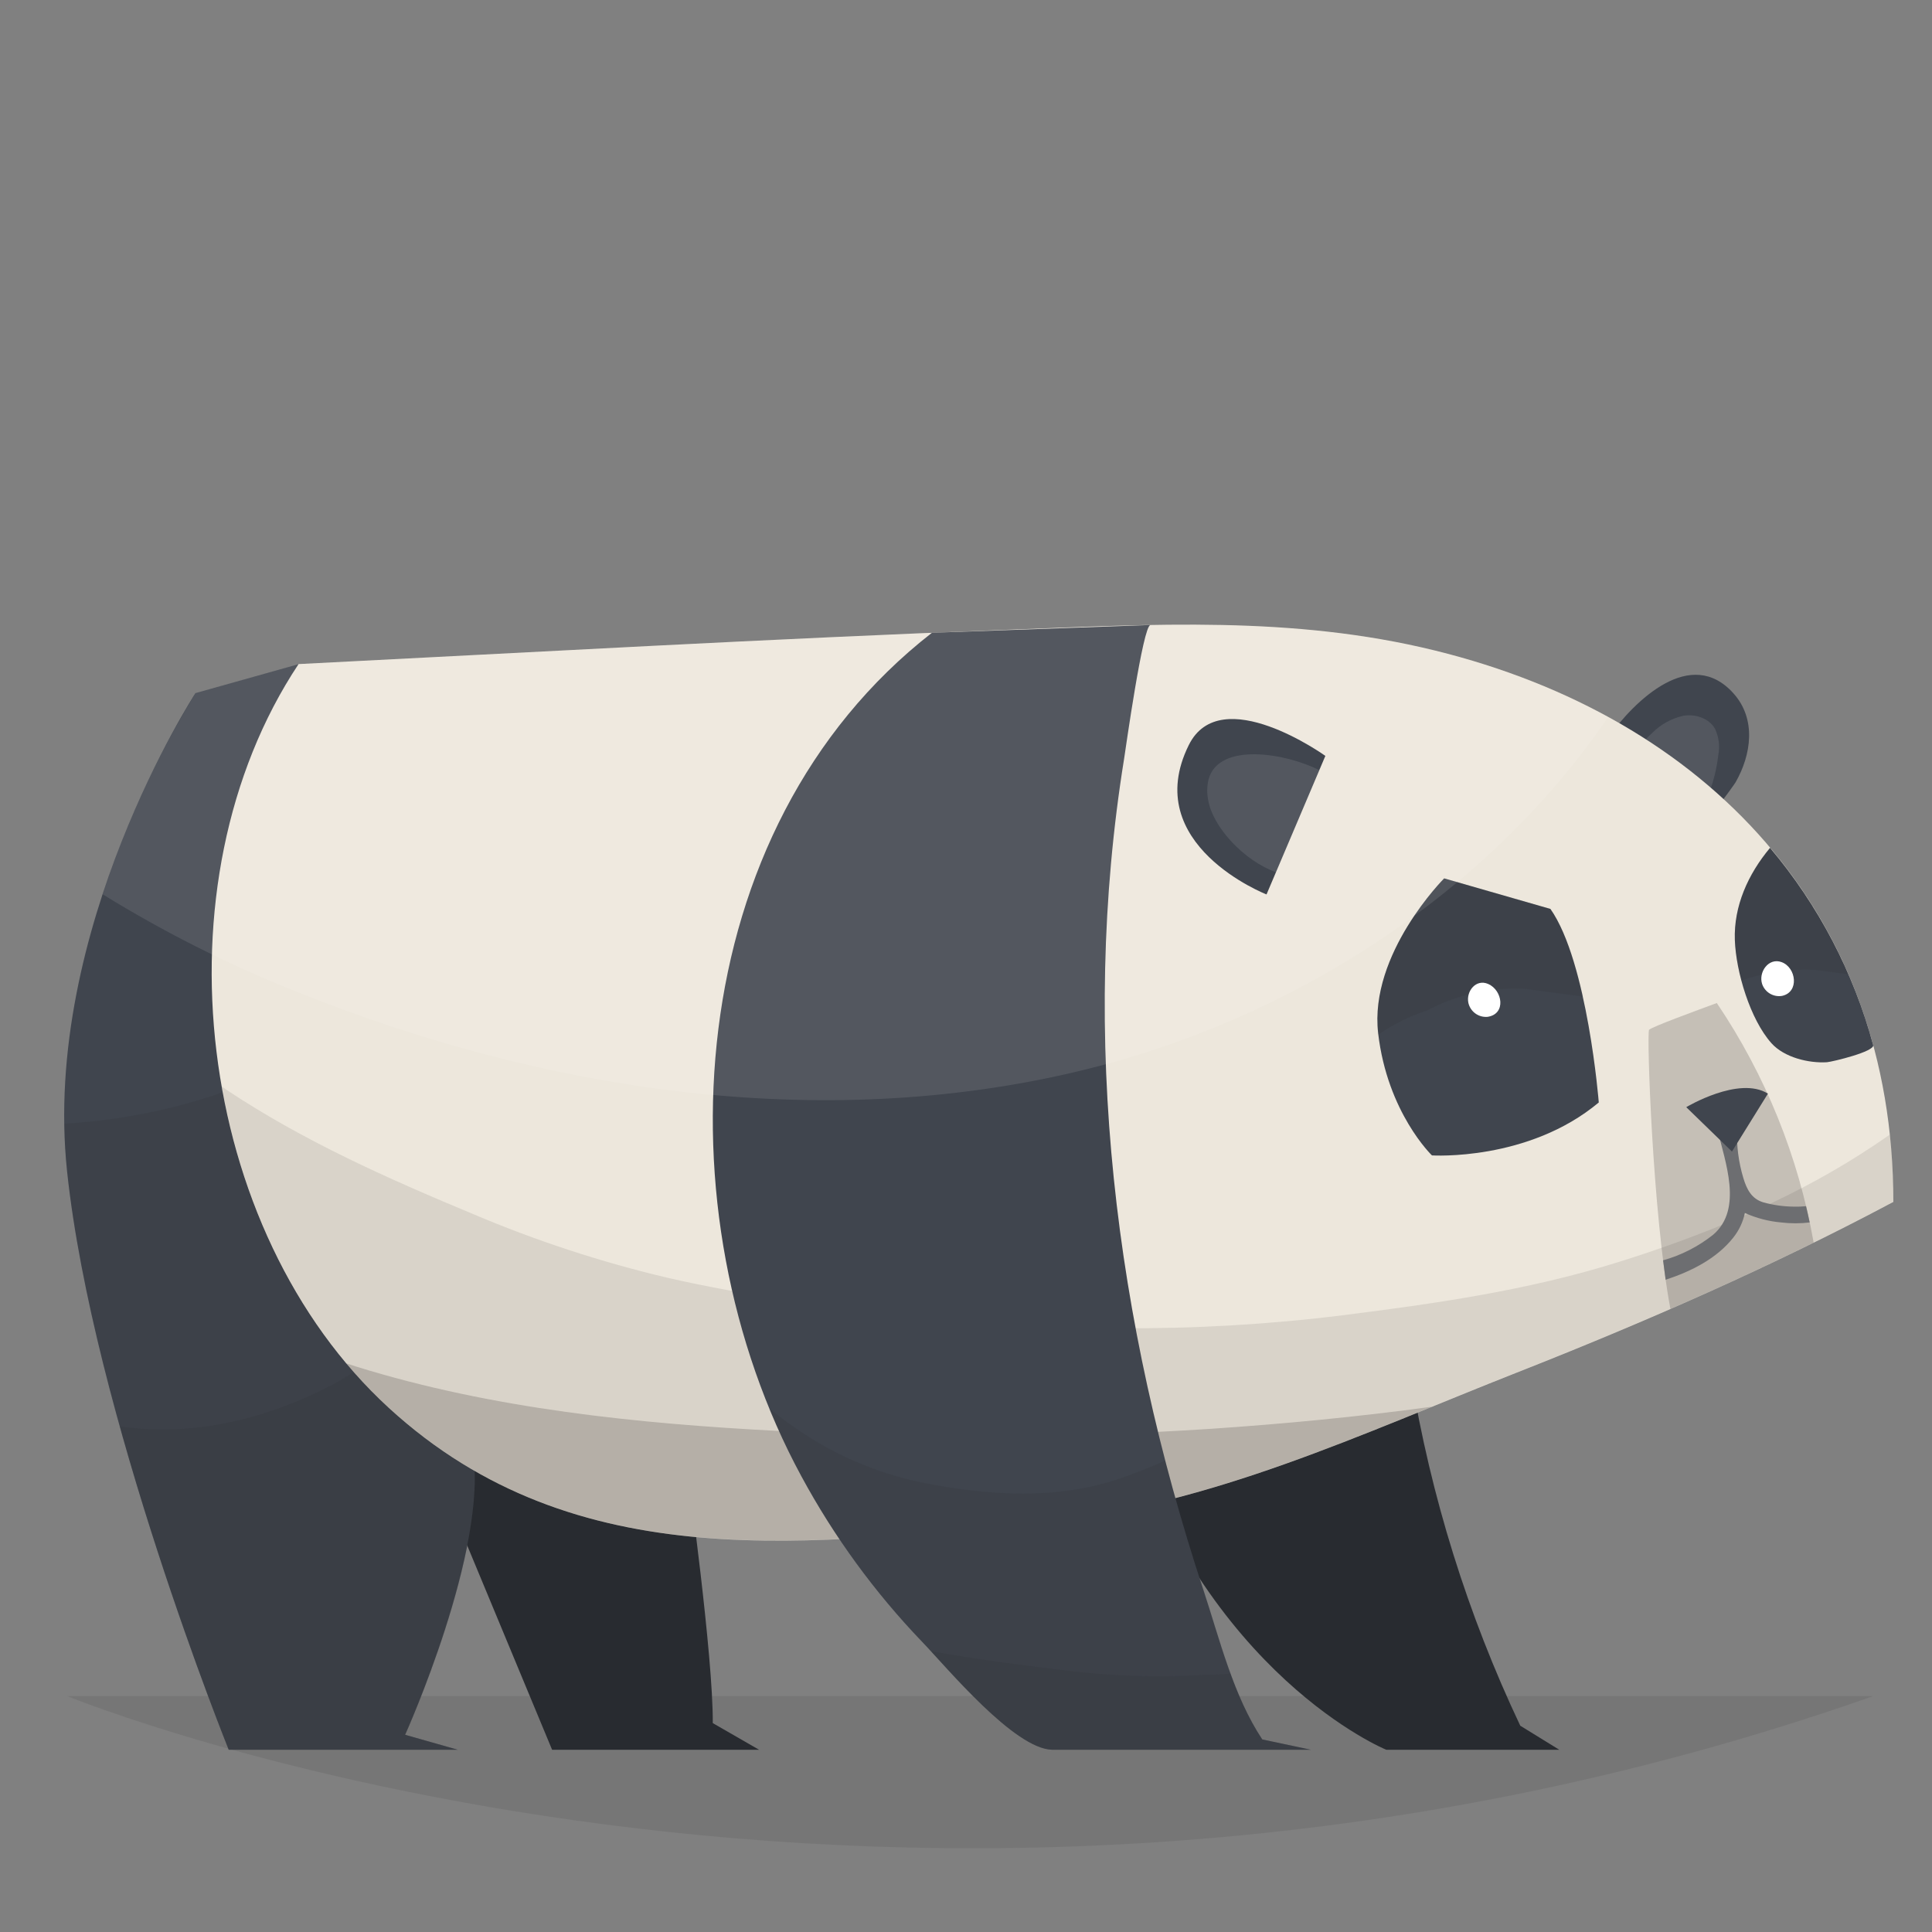 <svg width="300" height="300" viewBox="0 0 300 300" fill="none" xmlns="http://www.w3.org/2000/svg">
<rect x="0" y="0" width="300" height="300" fill="#808080" stroke="none"/>
<g clip-path="url(#clip0_206_1468)">
<path opacity="0.1" d="M290.873 263.372H10.444C10.444 263.372 139.773 316.528 290.873 263.372Z" fill="#231F20"/>
<path d="M117.869 271.701H85.729L62.725 216.343L106.838 228.982C106.838 228.982 110.747 257.133 110.68 267.563L117.869 271.701Z" fill="#282B30"/>
<path d="M71.093 271.701L62.904 269.379C62.904 269.379 75.93 240.49 73.406 225.09L46.327 103.14L30.353 107.623C30.353 107.623 6.436 144.322 10.411 181.859C14.386 219.396 35.515 271.701 35.515 271.701H71.093Z" fill="#40454E"/>
<path opacity="0.1" d="M32.182 170.411C38.634 168.401 44.513 164.871 49.328 160.114C52.547 160.526 55.804 160.526 59.022 160.114L73.439 225.07C75.963 240.47 62.937 269.359 62.937 269.359L71.093 271.7H35.514C35.514 271.7 14.412 219.396 10.444 181.859C10.179 179.391 10.04 176.93 10.007 174.475C17.537 174.047 24.986 172.681 32.182 170.411Z" fill="#231F20"/>
<path opacity="0.1" d="M51.926 214.853C58.922 211.134 64.004 204.815 67.37 197.744L73.439 225.07C75.963 240.47 62.937 269.359 62.937 269.359L71.093 271.7H35.514C35.514 271.7 26.053 248.252 18.613 221.491C29.87 223.141 41.404 220.434 51.926 214.853Z" fill="#231F20"/>
<path d="M219.073 213.463C222.168 232.34 227.889 250.688 236.067 267.969L242.123 271.7H215.256C215.256 271.7 187.244 260.312 174.139 219.396L219.073 213.463Z" fill="#282B30"/>
<path d="M249.702 114.541L264.04 128.151C264.45 128.537 269.241 121.932 269.506 121.466C271.95 117.182 272.745 111.668 269.194 107.69C262.569 100.259 253.87 108.727 249.702 114.541Z" fill="#40454E"/>
<g style="mix-blend-mode:overlay" opacity="0.1">
<path d="M258.779 123.156L253.147 117.834C254.114 116.352 255.263 114.997 256.566 113.803C257.891 112.469 259.57 111.546 261.403 111.142C263.245 110.836 265.338 111.508 266.292 113.138C266.899 114.405 267.085 115.834 266.822 117.215C266.488 120.158 265.626 123.015 264.278 125.65L258.779 123.156Z" fill="white"/>
</g>
<path d="M294 186.629C275.144 196.673 255.42 205.301 235.57 213.117C211.752 222.489 187.867 233.877 162.193 236.305C126.31 239.705 89.492 245.286 60.393 218.631C30.307 191.072 23.755 137.165 46.361 103.12C82.979 101.271 119.592 99.189 156.23 97.798C178.85 96.947 200.734 95.57 222.849 101.018C264.934 111.388 294 141.655 294 186.629Z" fill="#EDE7DC"/>
<path opacity="0.1" d="M35.157 169.22C47.175 177.203 60.188 182.99 73.445 188.511C83.189 192.647 93.262 195.951 103.558 198.389C115.928 201.236 128.662 202.866 141.244 204.296C152.005 205.524 162.825 206.175 173.655 206.245C185.256 206.339 196.851 205.672 208.366 204.25C222.803 202.434 237.16 200.385 251.087 196.041C264.093 191.99 277.198 186.662 288.739 179.325C290.329 178.314 291.906 177.256 293.463 176.178C293.828 179.639 294.009 183.116 294.007 186.595C275.151 196.64 255.427 205.267 235.577 213.083C211.758 222.456 187.873 233.844 162.2 236.272C126.316 239.671 89.499 245.252 60.4 218.598C46.645 205.999 37.814 187.892 34.435 168.708L35.157 169.22Z" fill="#231F20"/>
<path opacity="0.2" d="M55.391 212.225C76.486 218.771 99.033 221.066 120.983 222.203C143.291 223.426 165.651 223.315 187.946 221.871C199.402 221.099 210.91 220.001 222.359 218.432C202.867 226.374 183.13 234.316 162.173 236.299C126.29 239.698 89.472 245.279 60.373 218.624C58.015 216.463 55.801 214.148 53.748 211.693C54.324 211.873 54.854 212.059 55.391 212.225Z" fill="#231F20"/>
<path d="M144.702 98.264L178.644 97.053C177.471 97.1 174.768 116.457 174.556 117.787C167.58 161.025 173.138 205.327 186.88 246.942C189.391 254.558 191.517 263.352 196.003 270.097L203.569 271.7H163.412C157.522 271.634 146.955 258.849 143.211 254.964C135.826 247.274 129.51 238.617 124.435 229.228C102.16 188.119 105.599 128.73 144.702 98.264Z" fill="#40454E"/>
<path opacity="0.1" d="M122.46 220.993C128.569 225.473 135.557 228.6 142.959 230.166C153.388 232.248 164.439 233.039 174.656 229.314C176.948 228.483 179.015 227.665 180.937 226.8C182.703 233.571 184.691 240.286 186.899 246.942C189.41 254.558 191.537 263.352 196.023 270.097L203.569 271.7H163.412C157.522 271.634 146.955 258.849 143.211 254.964C135.826 247.274 129.51 238.617 124.435 229.228C122.591 225.829 120.93 222.334 119.459 218.758C120.453 219.511 121.453 220.256 122.46 220.993Z" fill="#231F20"/>
<path opacity="0.1" d="M164.373 259.255C171.935 260.263 179.577 260.535 187.191 260.066C188.516 260.066 189.812 260.002 191.08 259.873C192.315 263.464 193.967 266.896 196.003 270.097L203.569 271.7H163.412C158.112 271.641 149.081 261.343 144.569 256.401C151.122 257.578 157.734 258.45 164.373 259.255Z" fill="#231F20"/>
<path d="M248.258 171.189C248.258 171.189 246.529 149.358 240.745 141.136L224.247 136.393C224.247 136.393 212.566 148.094 213.998 160.433C215.429 172.772 222.352 179.411 222.352 179.411C222.352 179.411 237.293 180.362 248.258 171.189Z" fill="#40454E"/>
<path opacity="0.1" d="M236.65 153.528C231.415 153.293 226.213 154.461 221.577 156.914C218.894 157.792 216.35 159.053 214.024 160.659C214.024 160.586 214.024 160.513 214.024 160.433C212.593 148.094 224.274 136.393 224.274 136.393L240.771 141.136C243.01 144.322 244.64 149.551 245.8 154.759L236.65 153.528Z" fill="#231F20"/>
<path d="M290.866 162.282C291.131 163.28 284.599 164.857 283.684 164.943C280.842 165.116 277.059 164.205 275.071 161.99C271.758 158.285 269.559 150.881 269.386 145.972C269.201 140.71 271.44 135.734 274.852 131.657C282.366 140.56 287.834 151.017 290.866 162.282Z" fill="#40454E"/>
<path opacity="0.1" d="M281.604 150.575C277.798 150.411 273.996 150.985 270.407 152.265C269.841 150.199 269.501 148.078 269.393 145.938C269.208 140.677 271.447 135.701 274.859 131.623C279.859 137.545 283.96 144.175 287.03 151.3L281.604 150.575Z" fill="#231F20"/>
<path opacity="0.2" d="M266.584 155.75C274.149 166.951 279.274 179.629 281.624 192.955C274.296 196.56 266.882 199.992 259.382 203.252C256.619 188.498 255.672 160.36 256.069 159.908C256.467 159.455 263.476 156.901 266.584 155.75Z" fill="#231F20"/>
<path d="M258.242 195.702C261.082 194.909 263.733 193.552 266.04 191.711C270.678 187.719 267.862 180.402 266.703 175.447L269.731 175.34C269.634 177.912 269.966 180.481 270.711 182.943C271.241 184.699 271.997 186.163 273.812 186.702C275.343 187.126 276.922 187.349 278.51 187.367C279.155 187.385 279.801 187.363 280.444 187.3C280.643 188.139 280.835 188.977 281.007 189.821C279.535 189.998 278.047 189.998 276.575 189.821C274.629 189.649 272.726 189.152 270.943 188.351C270.65 189.751 270.033 191.061 269.141 192.176C266.577 195.416 262.688 197.385 258.64 198.722C258.501 197.731 258.368 196.726 258.242 195.702Z" fill="#6D6E71"/>
<path d="M228.004 155.71C227.639 153.901 229.203 151.965 231.085 152.79C233.317 153.761 233.907 157.446 231.005 157.892C230.326 157.959 229.646 157.774 229.093 157.372C228.54 156.97 228.153 156.379 228.004 155.71Z" fill="white"/>
<path d="M273.627 152.81C273.011 150.967 274.621 148.653 276.648 149.398C278.927 150.236 279.424 154.054 276.721 154.639C276.073 154.75 275.407 154.628 274.841 154.293C274.274 153.958 273.844 153.433 273.627 152.81Z" fill="white"/>
<path d="M261.84 171.921C261.84 171.921 270.022 166.999 274.521 169.819L268.936 178.812L261.84 171.921Z" fill="#40454E"/>
<g style="mix-blend-mode:overlay" opacity="0.1">
<path d="M30.386 107.603L46.36 103.12C79.136 101.463 111.906 99.628 144.695 98.271H145.524C149.092 98.115 152.659 97.971 156.224 97.838C178.843 96.987 200.727 95.61 222.843 101.058C232.2 103.313 241.228 106.775 249.702 111.355C230.879 138.921 200.362 158.424 167.699 166.28C127.198 176.019 84.006 169.367 45.38 153.715C35.163 149.624 25.317 144.656 15.95 138.867C19.522 127.913 24.367 117.419 30.386 107.603Z" fill="white"/>
</g>
<path d="M205.802 117.375L196.665 138.887C196.665 138.887 176.908 131.191 184.594 115.692C189.543 105.701 205.802 117.375 205.802 117.375Z" fill="#40454E"/>
<g style="mix-blend-mode:overlay" opacity="0.1">
<path d="M204.861 119.59L198.13 135.442C193.214 133.659 188.317 128.497 187.595 124.18C187.39 123.122 187.417 122.033 187.675 120.987C189.278 115.22 199.581 116.916 204.861 119.59Z" fill="white"/>
</g>
</g>
<defs>
<clipPath id="clip0_206_1468">
<rect width="284" height="190" fill="white" transform="matrix(-1 0 0 1 294 97)"/>
</clipPath>
</defs>
</svg>

